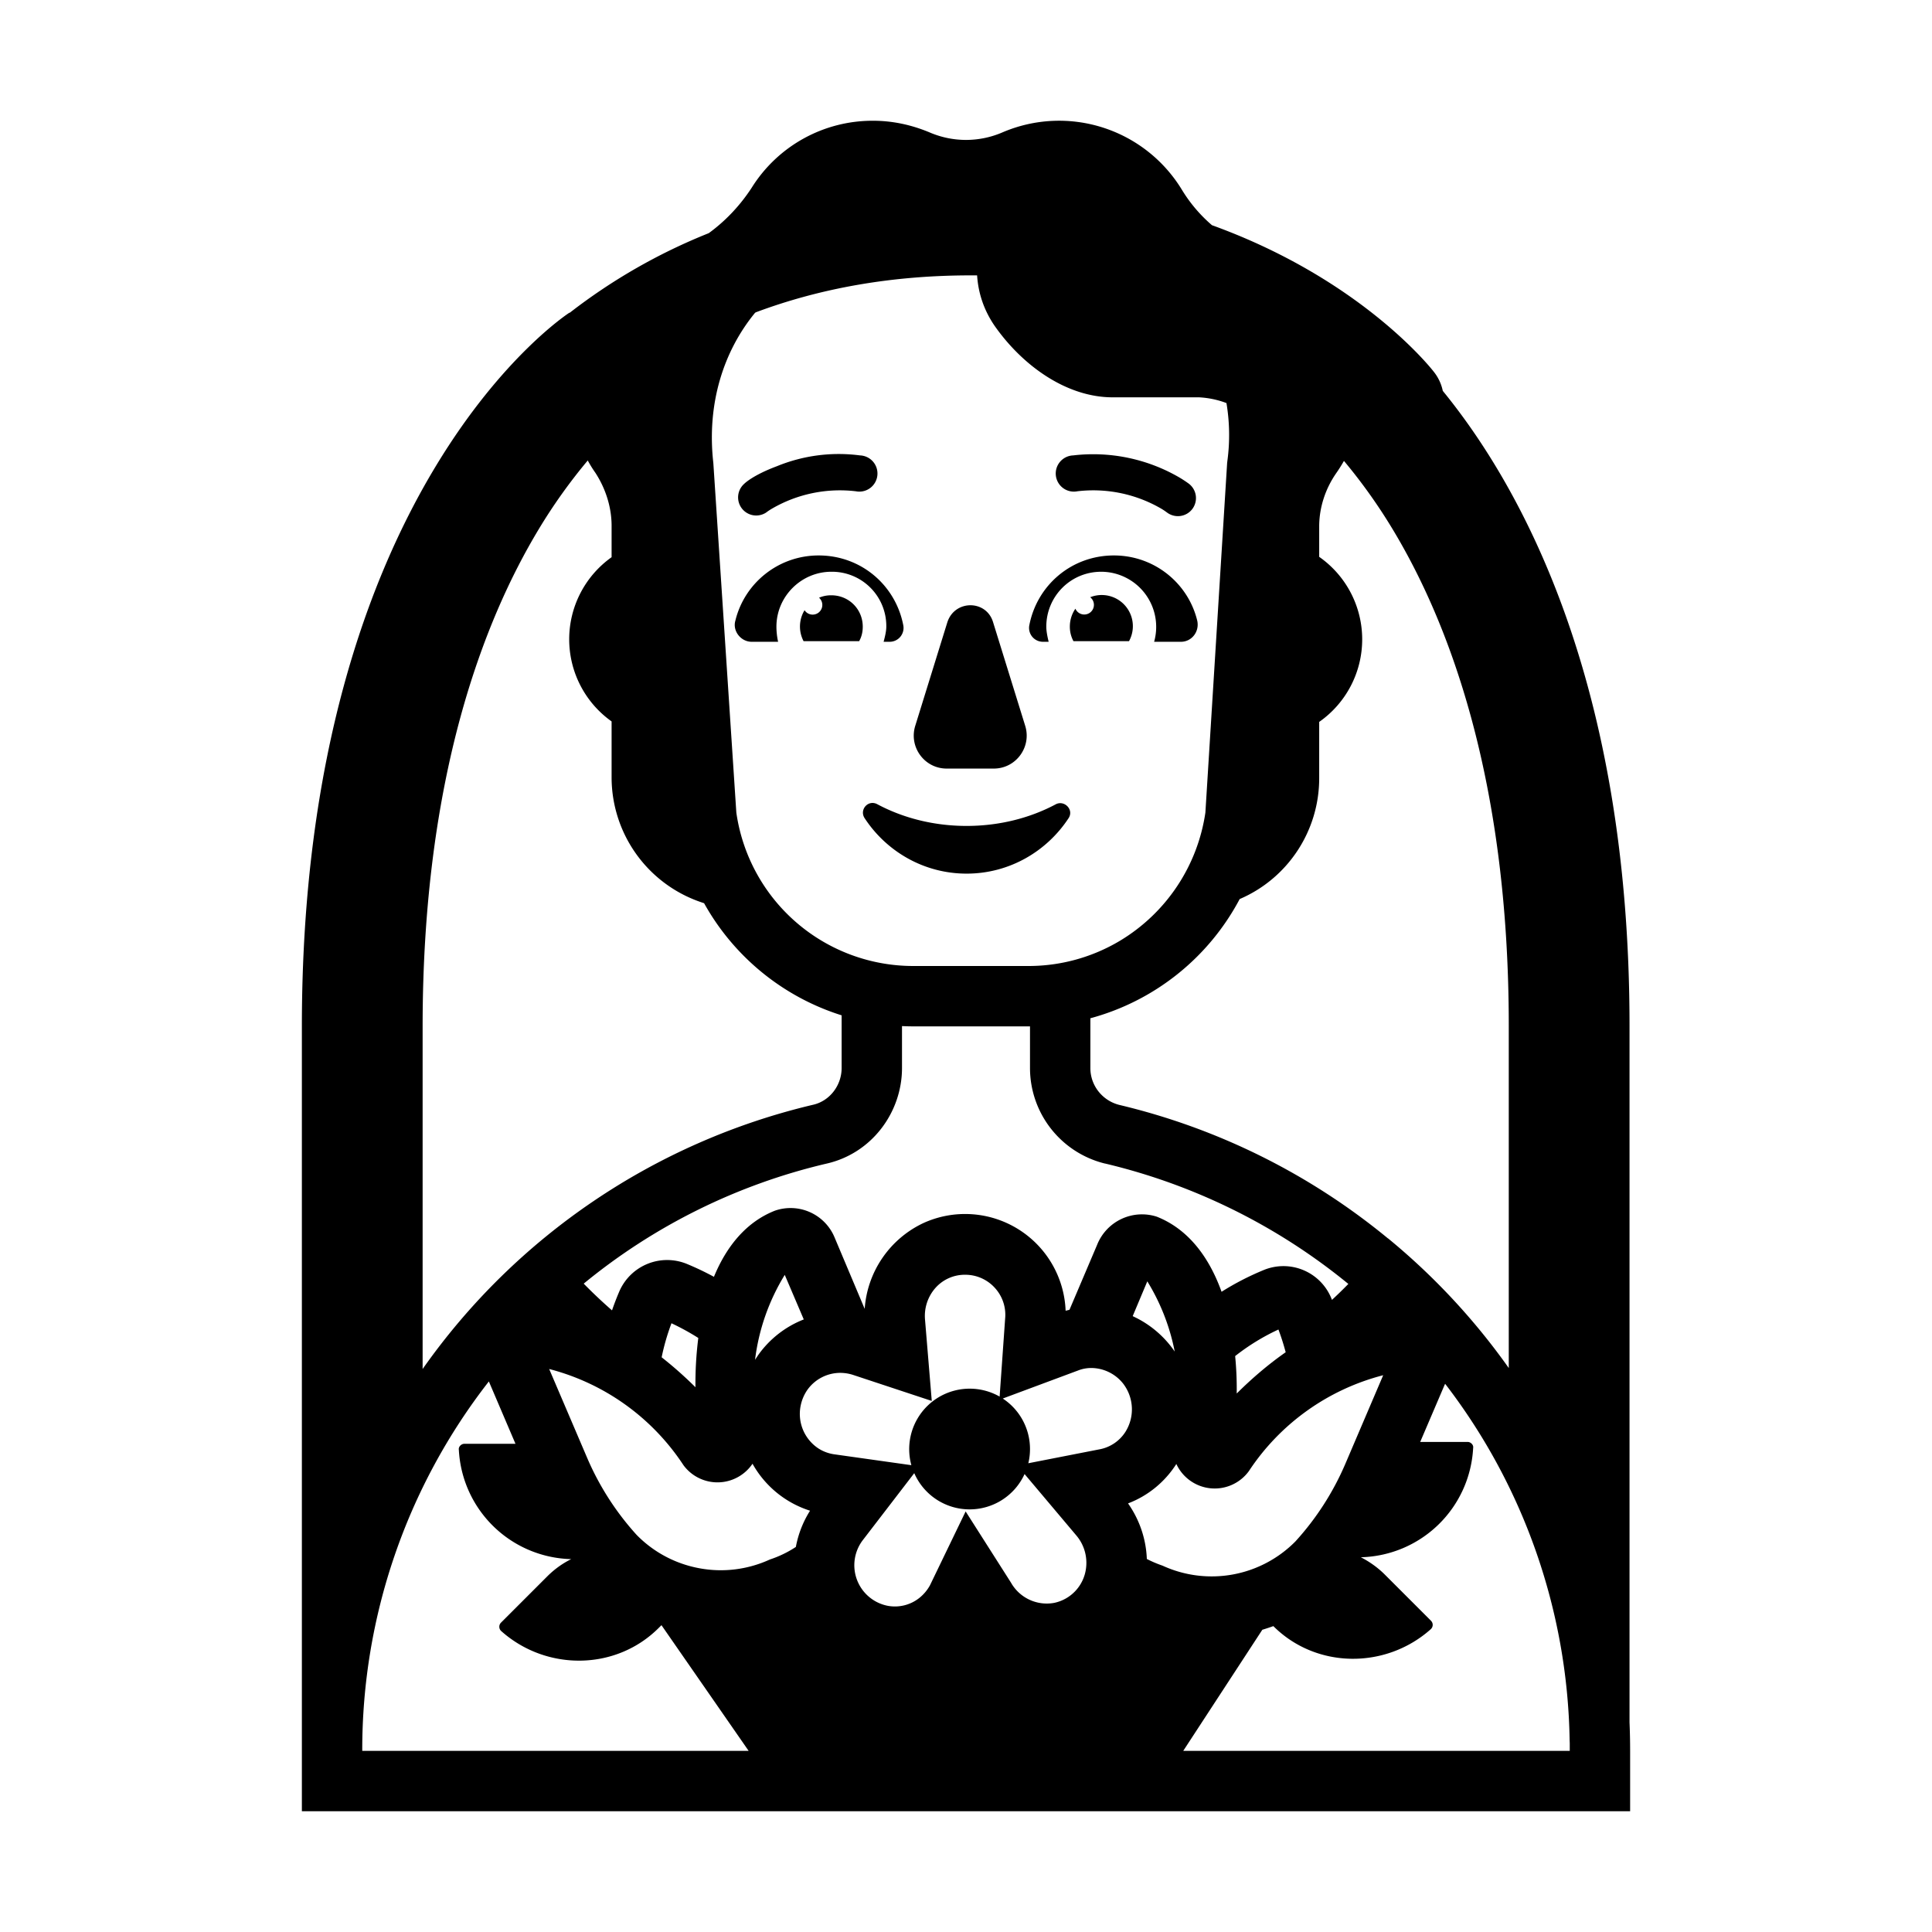 <svg xmlns="http://www.w3.org/2000/svg" width="1em" height="1em" viewBox="0 0 32 32"><g fill="currentColor"><path d="M12.326 8.014a.3.3 0 0 0 .367.473l.002-.002a1 1 0 0 1 .091-.06a2.24 2.24 0 0 1 1.389-.288a.3.3 0 1 0 .07-.594a2.7 2.7 0 0 0-1.377.179c-.409.153-.542.292-.542.292m7.42.42a.3.3 0 0 0-.052-.42l-.002-.002l-.003-.002l-.01-.007a2 2 0 0 0-.137-.09a2.84 2.84 0 0 0-1.767-.37a.3.3 0 1 0 .07.594a2.24 2.24 0 0 1 1.389.288a1 1 0 0 1 .09.06l.003.002a.3.3 0 0 0 .419-.053M15.69 10.31l-.53 1.71c-.11.35.15.71.52.71h.78c.37 0 .63-.36.52-.71l-.53-1.71c-.11-.38-.64-.38-.76 0m.32 3.37c-.54 0-1.05-.13-1.48-.36c-.15-.08-.3.09-.21.23c.36.55.98.92 1.69.92s1.33-.37 1.69-.92c.09-.14-.07-.3-.21-.23c-.43.23-.94.36-1.48.36m-3.83-3.4c.15-.62.71-1.08 1.38-1.08c.7 0 1.27.49 1.4 1.15a.23.23 0 0 1-.23.28h-.095l.003-.01c.02-.076.042-.167.042-.24a.9.9 0 0 0-.91-.91c-.5 0-.91.41-.91.91c0 .077.01.172.028.25h-.438c-.18 0-.32-.18-.27-.35m6.27-1.08c.67 0 1.23.46 1.38 1.08c.04.18-.09.35-.27.35h-.444a.913.913 0 0 0-.876-1.16c-.51 0-.91.41-.91.91c0 .077.02.172.039.25h-.089a.23.23 0 0 1-.23-.28c.13-.66.7-1.15 1.4-1.15"/><path d="M17.72 10.38a.52.52 0 0 1 .092-.298a.16.16 0 1 0 .245-.19a.516.516 0 0 1 .643.728h-.92a.5.5 0 0 1-.06-.24m-3.43 0c0-.29-.23-.52-.52-.52a.5.5 0 0 0-.204.04a.16.16 0 0 1-.106.28a.16.16 0 0 1-.134-.073a.52.52 0 0 0-.016.513h.92q.06-.105.06-.24"/><path d="M20.074 3.73c2.44.883 3.607 2.34 3.676 2.43a.75.75 0 0 1 .147.314C25.2 8.07 26.99 11.296 26.99 16.99v11.537A11 11 0 0 1 27 29v1H5V17C5 8.03 9.43 5.18 9.43 5.18h.007a9.5 9.5 0 0 1 2.302-1.318c.279-.203.519-.458.711-.752A2.36 2.36 0 0 1 14.46 2c.33 0 .64.07.93.19c.39.17.83.17 1.22 0a2.38 2.38 0 0 1 2.97.96q.201.328.494.58m-7.55 1.44l-.018.011c-.525.64-.8 1.508-.692 2.478l.002.023l.38 5.777A2.96 2.96 0 0 0 15.13 16h1.9a2.95 2.95 0 0 0 1.525-.421a2.98 2.98 0 0 0 1.41-2.12l.36-5.787l.004-.036a3.2 3.2 0 0 0-.015-.96a1.5 1.5 0 0 0-.454-.095h-1.43c-.77 0-1.5-.53-1.96-1.19c-.17-.25-.267-.53-.286-.83h-.104c-1.29 0-2.478.207-3.556.61m8.008 9.722a3.97 3.97 0 0 1-2.477 1.974l.005-.001v.825c0 .29.2.54.48.61a11 11 0 0 1 4.449 2.211l.001-.001a11 11 0 0 1 2 2.148V16.99c0-4.133-1.017-6.725-1.927-8.23a9 9 0 0 0-.803-1.126q-.06.106-.13.206c-.18.26-.28.57-.28.88v.503a1.668 1.668 0 0 1 0 2.734v.933c0 .876-.523 1.662-1.319 2.002M17.06 17h.007h-1.937q-.098 0-.195-.005h.005v.695c0 .73-.497 1.416-1.258 1.585a9.9 9.9 0 0 0-4.014 1.986q.226.231.469.443q.054-.158.12-.312a.863.863 0 0 1 1.133-.452q.223.093.435.208c.211-.512.54-.91 1.009-1.095a.79.79 0 0 1 .994.454l.494 1.172a1.7 1.7 0 0 1 .974-1.422a1.666 1.666 0 0 1 2.354 1.453l.064-.016l.457-1.074a.8.8 0 0 1 .989-.468c.516.204.864.662 1.073 1.244q.331-.209.695-.359a.857.857 0 0 1 1.116.45l.018.043q.138-.128.271-.264a10 10 0 0 0-4.024-1.993l-.012-.002a1.63 1.63 0 0 1-1.237-1.58zm-8.522 6.914l-.441-1.033A9.92 9.92 0 0 0 6 29h6.4l-1.444-2.082l-.036.036c-.71.72-1.87.73-2.62.06a.097.097 0 0 1 0-.14l.77-.77q.178-.175.391-.28a1.91 1.91 0 0 1-1.861-1.81c-.01-.05.04-.1.09-.1zm12.552 3.02q-.09.032-.182.06L19.598 29H26v-.125l-.002-.057a9.94 9.94 0 0 0-2.062-5.898l-.011.023l-.402.94h.787c.05 0 .1.05.09.1a1.91 1.91 0 0 1-1.86 1.81c.14.072.273.165.39.28l.77.77c.04.04.04.1 0 .14c-.747.667-1.9.66-2.61-.05m-7.15-9.244v-.872a3.97 3.97 0 0 1-2.278-1.857l-.062-.021a2.185 2.185 0 0 1-1.47-2.06v-.93a1.668 1.668 0 0 1 0-2.72v-.52c0-.31-.1-.62-.27-.88a2 2 0 0 1-.125-.202a9 9 0 0 0-.808 1.132C8.017 10.267 7 12.862 7 17v5.675a11 11 0 0 1 6.46-4.375c.28-.06.48-.32.48-.61m-2.357 8.285c.395.074.803.023 1.169-.145q.23-.076.43-.208a1.7 1.7 0 0 1 .235-.6a1.67 1.67 0 0 1-.953-.778a.7.7 0 0 1-1.143.025a3.8 3.8 0 0 0-2.225-1.594l.631 1.476c.2.466.476.895.816 1.27c.281.288.644.481 1.04.554m.923-3.453l.052-.078a1.67 1.67 0 0 1 .755-.59l-.315-.738a3.5 3.5 0 0 0-.492 1.406m6.49 3.3q.125.064.259.11a1.95 1.95 0 0 0 2.2-.4c.345-.378.623-.81.825-1.279l.63-1.475a3.8 3.8 0 0 0-2.226 1.59a.7.7 0 0 1-1.2-.12c-.19.298-.47.528-.8.653c.191.272.299.592.311.92m.462-3.435a3.5 3.5 0 0 0-.454-1.163l-.242.576l.071.035a1.7 1.7 0 0 1 .625.552m-8.498.095q.29.228.56.496a6 6 0 0 1 .047-.816a4 4 0 0 0-.443-.243v-.004q-.105.278-.164.567m10.336-.083a4 4 0 0 0-.12-.377a3.6 3.6 0 0 0-.717.44q.03.306.026.62c.255-.254.529-.487.81-.683m-7.38.341a.67.67 0 0 0-.536.274a.7.7 0 0 0-.113.253a.685.685 0 0 0 .294.727q.116.073.252.094l1.284.181a1.002 1.002 0 0 1 1.462-1.136l.091-1.289a.66.66 0 0 0-.173-.515a.66.66 0 0 0-.493-.214h-.01a.65.65 0 0 0-.478.218a.7.7 0 0 0-.173.522l.112 1.35l-1.309-.433a.7.7 0 0 0-.208-.032zM16.06 25a1 1 0 0 1-.917-.6l-.848 1.104a.685.685 0 0 0 .418 1.095a.65.65 0 0 0 .514-.132a.7.7 0 0 0 .176-.209l.591-1.224l.752 1.181a.68.68 0 0 0 .718.333a.67.67 0 0 0 .524-.573a.7.7 0 0 0-.154-.535l-.864-1.025a1 1 0 0 1-.91.585m1-1q0 .122-.028.236l1.171-.229a.65.65 0 0 0 .437-.29a.7.7 0 0 0-.041-.805a.68.68 0 0 0-.48-.252a.6.6 0 0 0-.264.04l-1.246.464a1 1 0 0 1 .451.836"/></g></svg>
